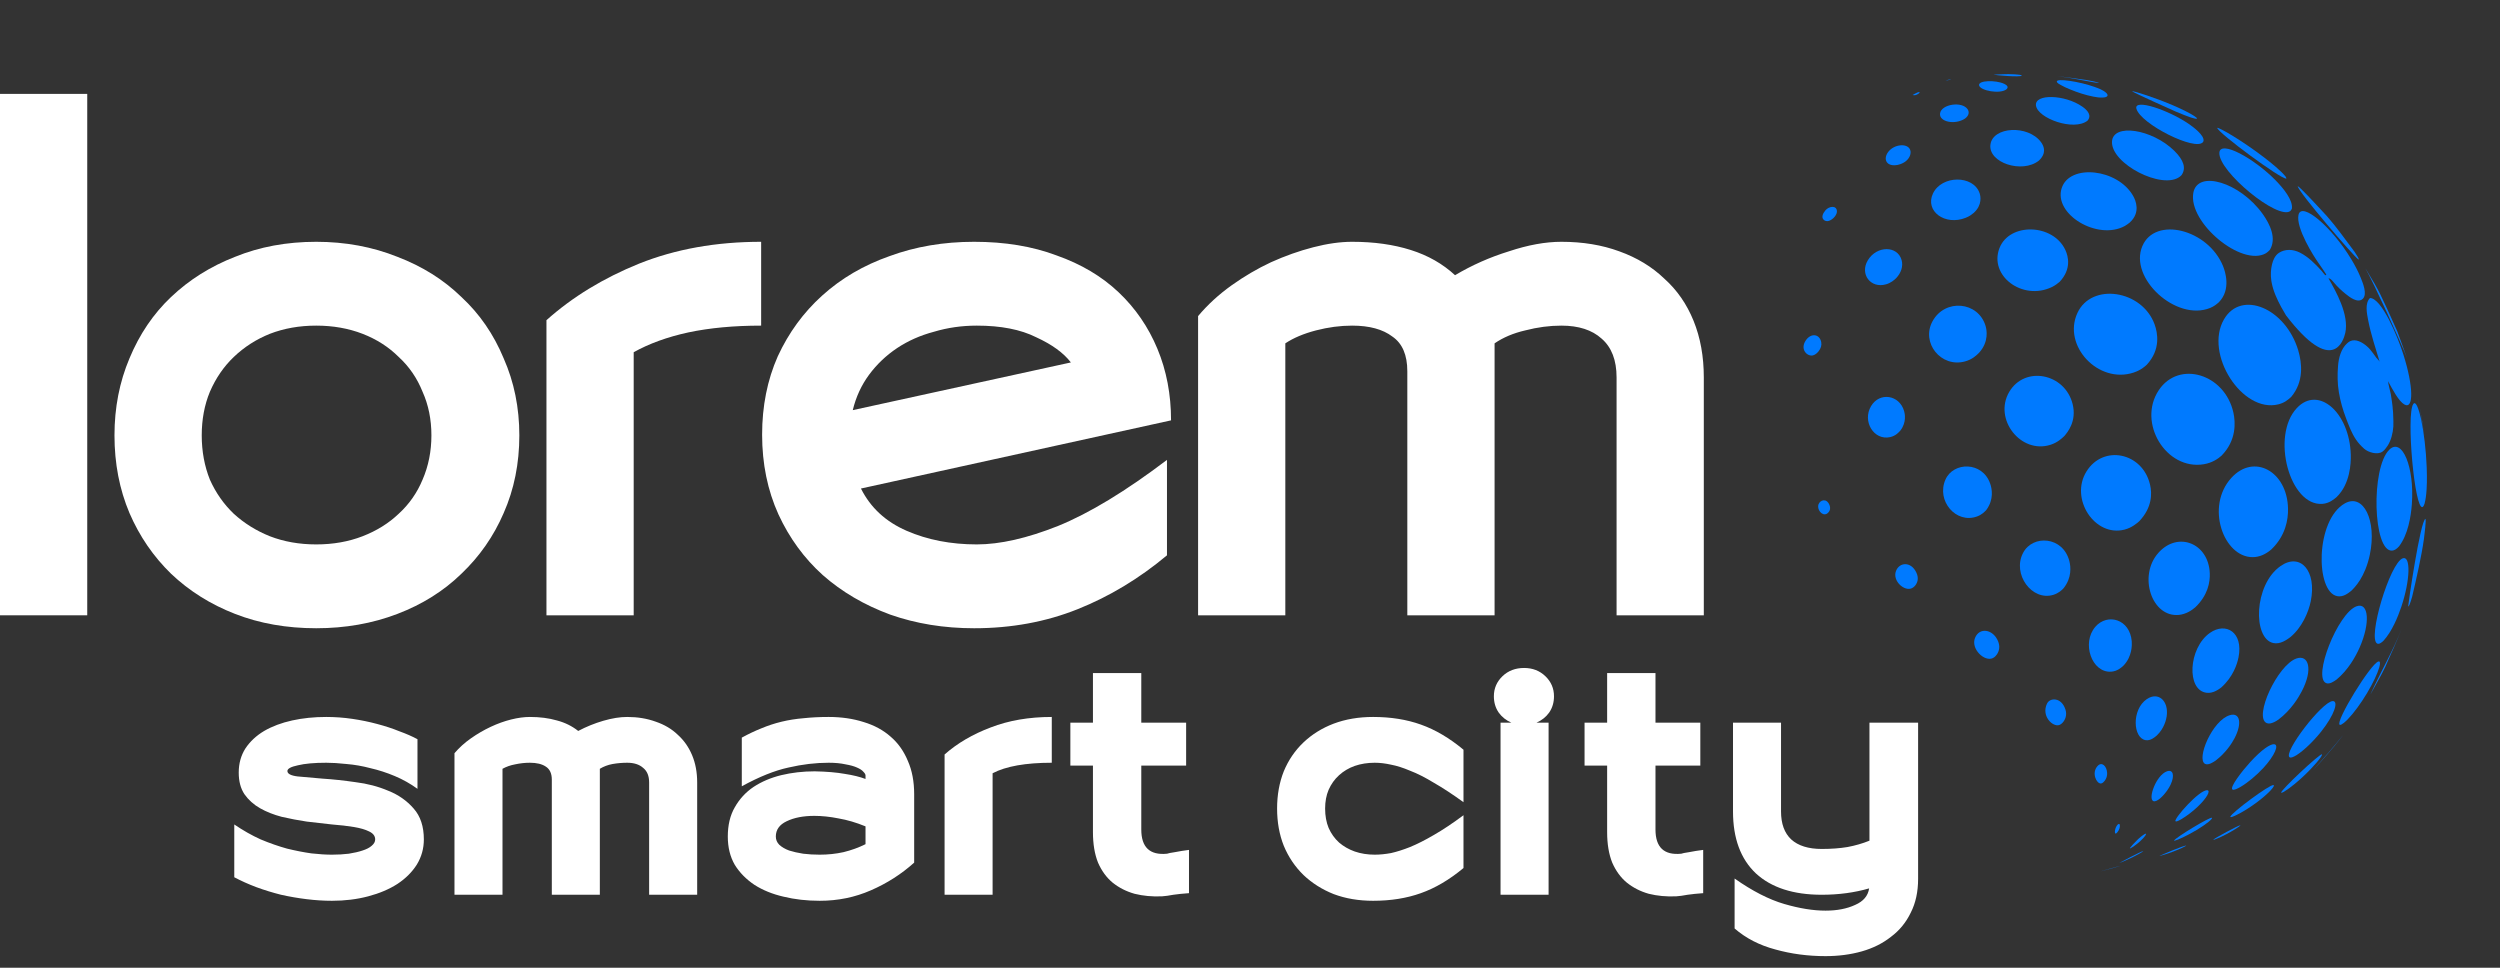 <svg width="124" height="48" viewBox="0 0 124 48" fill="none" xmlns="http://www.w3.org/2000/svg">
<rect x="0" y="0" width="124" height="48" fill="#333333" stroke="none"/>
<path d="M0 4.657H4.327V30.519H0V4.657Z" fill="white"/>
<path d="M5.678 21.594C5.678 20.219 5.926 18.946 6.422 17.774C6.918 16.58 7.605 15.565 8.484 14.732C9.386 13.875 10.445 13.21 11.662 12.737C12.879 12.241 14.22 11.993 15.685 11.993C17.127 11.993 18.468 12.241 19.708 12.737C20.948 13.21 22.007 13.875 22.886 14.732C23.787 15.565 24.486 16.58 24.982 17.774C25.5 18.946 25.759 20.219 25.759 21.594C25.759 22.991 25.5 24.276 24.982 25.448C24.486 26.598 23.787 27.6 22.886 28.457C22.007 29.313 20.948 29.978 19.708 30.451C18.468 30.925 17.127 31.161 15.685 31.161C14.22 31.161 12.879 30.925 11.662 30.451C10.445 29.978 9.386 29.313 8.484 28.457C7.605 27.6 6.918 26.598 6.422 25.448C5.926 24.276 5.678 22.991 5.678 21.594ZM10.006 21.594C10.006 22.383 10.141 23.116 10.411 23.792C10.704 24.445 11.099 25.009 11.595 25.482C12.113 25.955 12.71 26.327 13.386 26.598C14.085 26.868 14.851 27.003 15.685 27.003C16.519 27.003 17.285 26.868 17.984 26.598C18.683 26.327 19.28 25.955 19.776 25.482C20.294 25.009 20.688 24.445 20.959 23.792C21.252 23.116 21.398 22.383 21.398 21.594C21.398 20.805 21.252 20.084 20.959 19.431C20.688 18.755 20.294 18.18 19.776 17.706C19.28 17.211 18.683 16.828 17.984 16.557C17.285 16.287 16.519 16.151 15.685 16.151C14.851 16.151 14.085 16.287 13.386 16.557C12.71 16.828 12.113 17.211 11.595 17.706C11.099 18.18 10.704 18.755 10.411 19.431C10.141 20.084 10.006 20.805 10.006 21.594Z" fill="white"/>
<path d="M37.753 16.151C36.401 16.151 35.195 16.264 34.136 16.489C33.099 16.715 32.198 17.042 31.431 17.47V30.519H27.104V15.881C28.389 14.732 29.922 13.796 31.702 13.075C33.505 12.354 35.522 11.993 37.753 11.993V16.151Z" fill="white"/>
<path d="M42.703 24.231C43.176 25.178 43.931 25.876 44.968 26.327C46.005 26.778 47.165 27.003 48.45 27.003C49.599 27.003 50.94 26.699 52.473 26.09C54.028 25.459 55.831 24.366 57.882 22.811V27.544C56.507 28.694 55.031 29.584 53.453 30.215C51.876 30.846 50.163 31.161 48.315 31.161C46.827 31.161 45.441 30.936 44.156 30.485C42.872 30.012 41.756 29.358 40.81 28.524C39.886 27.691 39.153 26.688 38.612 25.516C38.071 24.321 37.801 23.003 37.801 21.56C37.801 20.14 38.06 18.845 38.578 17.673C39.119 16.501 39.852 15.498 40.776 14.664C41.722 13.807 42.838 13.154 44.123 12.703C45.407 12.23 46.804 11.993 48.315 11.993C49.847 11.993 51.211 12.219 52.405 12.669C53.622 13.098 54.648 13.706 55.481 14.495C56.315 15.284 56.958 16.219 57.408 17.301C57.859 18.383 58.084 19.566 58.084 20.85L42.703 24.231ZM48.45 16.151C47.706 16.151 46.996 16.253 46.32 16.456C45.644 16.636 45.035 16.906 44.494 17.267C43.954 17.628 43.492 18.067 43.108 18.585C42.725 19.104 42.455 19.69 42.297 20.343L53.115 17.977C52.754 17.504 52.18 17.087 51.391 16.726C50.625 16.343 49.644 16.151 48.45 16.151Z" fill="white"/>
<path d="M80.182 18.721C80.182 17.864 79.934 17.222 79.438 16.794C78.965 16.366 78.3 16.151 77.444 16.151C76.858 16.151 76.26 16.23 75.652 16.388C75.066 16.523 74.559 16.737 74.131 17.03V30.519H69.803V18.416C69.803 17.605 69.555 17.03 69.06 16.692C68.586 16.332 67.921 16.151 67.065 16.151C66.479 16.151 65.882 16.23 65.273 16.388C64.665 16.546 64.158 16.76 63.752 17.03V30.519H59.425V15.678C59.898 15.115 60.45 14.608 61.081 14.157C61.712 13.706 62.366 13.323 63.042 13.007C63.741 12.692 64.439 12.444 65.138 12.264C65.837 12.083 66.479 11.993 67.065 11.993C68.147 11.993 69.116 12.128 69.972 12.399C70.829 12.669 71.561 13.086 72.17 13.65C73.004 13.154 73.894 12.759 74.841 12.466C75.787 12.151 76.655 11.993 77.444 11.993C78.503 11.993 79.461 12.151 80.317 12.466C81.196 12.782 81.94 13.233 82.548 13.819C83.179 14.382 83.664 15.081 84.002 15.915C84.34 16.749 84.509 17.684 84.509 18.721V30.519H80.182V18.721Z" fill="white"/>
<path d="M18.609 41.635C18.609 41.466 18.509 41.335 18.309 41.24C18.12 41.145 17.868 41.072 17.552 41.019C17.237 40.967 16.874 40.925 16.464 40.893C16.064 40.851 15.649 40.804 15.217 40.751C14.797 40.688 14.381 40.609 13.971 40.514C13.571 40.409 13.214 40.267 12.898 40.088C12.583 39.91 12.325 39.678 12.125 39.394C11.936 39.11 11.841 38.753 11.841 38.322C11.841 37.869 11.952 37.469 12.172 37.123C12.404 36.775 12.714 36.486 13.103 36.255C13.503 36.023 13.966 35.85 14.492 35.734C15.017 35.618 15.58 35.561 16.18 35.561C16.611 35.561 17.042 35.592 17.473 35.655C17.904 35.718 18.315 35.803 18.704 35.908C19.104 36.013 19.472 36.134 19.808 36.271C20.155 36.397 20.455 36.528 20.707 36.665V39.126C20.36 38.874 19.987 38.663 19.587 38.495C19.188 38.327 18.783 38.195 18.372 38.101C17.973 37.995 17.578 37.927 17.189 37.895C16.811 37.853 16.474 37.832 16.18 37.832C15.591 37.832 15.123 37.874 14.775 37.959C14.428 38.032 14.255 38.127 14.255 38.243C14.255 38.379 14.423 38.469 14.76 38.511C15.096 38.542 15.512 38.579 16.006 38.621C16.511 38.653 17.053 38.711 17.631 38.795C18.22 38.868 18.762 39.01 19.256 39.221C19.761 39.42 20.181 39.715 20.518 40.104C20.855 40.483 21.023 40.993 21.023 41.635C21.023 42.087 20.907 42.502 20.676 42.881C20.445 43.249 20.124 43.57 19.713 43.843C19.303 44.106 18.82 44.311 18.262 44.458C17.705 44.606 17.105 44.679 16.464 44.679C16.064 44.679 15.649 44.653 15.217 44.6C14.786 44.548 14.36 44.474 13.939 44.38C13.519 44.274 13.108 44.148 12.709 44.001C12.32 43.854 11.957 43.691 11.62 43.512V40.893C12.052 41.188 12.488 41.435 12.93 41.635C13.382 41.824 13.819 41.976 14.239 42.092C14.67 42.197 15.075 42.276 15.454 42.329C15.833 42.371 16.169 42.392 16.464 42.392C16.758 42.392 17.037 42.376 17.3 42.344C17.563 42.302 17.789 42.25 17.978 42.187C18.178 42.123 18.331 42.045 18.436 41.95C18.551 41.855 18.609 41.75 18.609 41.635Z" fill="white"/>
<path d="M32.197 38.81C32.197 38.484 32.097 38.243 31.898 38.085C31.708 37.916 31.445 37.832 31.109 37.832C30.867 37.832 30.625 37.853 30.383 37.895C30.152 37.938 29.941 38.017 29.752 38.132V44.38H27.37V38.669C27.37 38.364 27.27 38.148 27.07 38.022C26.881 37.895 26.618 37.832 26.281 37.832C26.039 37.832 25.797 37.859 25.555 37.911C25.324 37.953 25.114 38.027 24.924 38.132V44.38H22.542V37.359C22.774 37.086 23.047 36.839 23.363 36.618C23.678 36.397 24.004 36.208 24.341 36.05C24.677 35.892 25.014 35.771 25.35 35.687C25.687 35.603 25.997 35.561 26.281 35.561C26.776 35.561 27.223 35.618 27.622 35.734C28.022 35.839 28.374 36.013 28.679 36.255C29.079 36.044 29.494 35.876 29.925 35.75C30.357 35.624 30.751 35.561 31.109 35.561C31.624 35.561 32.097 35.639 32.529 35.797C32.96 35.944 33.323 36.16 33.617 36.444C33.922 36.718 34.159 37.054 34.327 37.454C34.495 37.853 34.58 38.306 34.58 38.81V44.38H32.197V38.81Z" fill="white"/>
<path d="M45.343 42.786C44.712 43.354 43.997 43.812 43.198 44.159C42.409 44.506 41.562 44.679 40.658 44.679C40.016 44.679 39.417 44.611 38.859 44.474C38.313 44.348 37.834 44.153 37.424 43.891C37.014 43.617 36.688 43.286 36.446 42.897C36.214 42.497 36.099 42.029 36.099 41.492C36.099 40.925 36.214 40.441 36.446 40.041C36.677 39.631 36.987 39.294 37.377 39.031C37.776 38.769 38.234 38.574 38.749 38.448C39.275 38.322 39.827 38.258 40.406 38.258C40.995 38.269 41.494 38.311 41.904 38.385C42.315 38.448 42.656 38.532 42.93 38.637V38.463C42.93 38.411 42.893 38.348 42.819 38.274C42.756 38.2 42.651 38.132 42.504 38.069C42.367 38.006 42.178 37.953 41.936 37.911C41.705 37.859 41.426 37.832 41.1 37.832C40.458 37.832 39.796 37.911 39.112 38.069C38.428 38.216 37.655 38.527 36.793 39V36.586C37.119 36.407 37.44 36.255 37.755 36.129C38.081 35.992 38.418 35.881 38.765 35.797C39.112 35.713 39.475 35.655 39.853 35.624C40.243 35.582 40.658 35.561 41.1 35.561C41.731 35.561 42.309 35.645 42.835 35.813C43.361 35.971 43.808 36.213 44.176 36.539C44.544 36.854 44.828 37.254 45.028 37.738C45.238 38.211 45.343 38.763 45.343 39.394V42.786ZM38.481 41.492C38.481 41.65 38.539 41.787 38.654 41.903C38.781 42.018 38.944 42.113 39.144 42.187C39.343 42.25 39.575 42.302 39.838 42.344C40.101 42.376 40.374 42.392 40.658 42.392C41.068 42.392 41.463 42.35 41.841 42.266C42.23 42.171 42.593 42.039 42.93 41.871V40.988C42.467 40.798 42.02 40.667 41.589 40.593C41.168 40.509 40.768 40.467 40.39 40.467C39.843 40.467 39.385 40.556 39.017 40.735C38.66 40.904 38.481 41.156 38.481 41.492Z" fill="white"/>
<path d="M52.168 37.832C50.874 37.832 49.896 38.006 49.233 38.353V44.38H46.851V37.422C47.482 36.865 48.245 36.418 49.139 36.081C50.033 35.734 51.042 35.561 52.168 35.561V37.832Z" fill="white"/>
<path d="M53.09 35.845H54.21V33.383H56.608V35.845H58.832V37.974H56.608V41.145C56.608 42.029 57.034 42.428 57.886 42.344C57.938 42.323 58.07 42.297 58.28 42.266C58.49 42.223 58.722 42.187 58.974 42.155V44.301C58.68 44.322 58.422 44.348 58.201 44.38C57.98 44.422 57.791 44.448 57.633 44.458C57.149 44.479 56.697 44.437 56.276 44.332C55.866 44.217 55.503 44.032 55.188 43.78C54.883 43.528 54.641 43.196 54.462 42.786C54.294 42.365 54.21 41.861 54.21 41.272V37.974H53.09V35.845Z" fill="white"/>
<path d="M65.726 40.104C65.726 40.462 65.784 40.783 65.9 41.066C66.026 41.35 66.199 41.592 66.42 41.792C66.641 41.981 66.899 42.129 67.193 42.234C67.498 42.339 67.829 42.392 68.187 42.392C68.439 42.392 68.708 42.365 68.992 42.313C69.276 42.25 69.591 42.15 69.938 42.013C70.296 41.866 70.69 41.666 71.121 41.414C71.563 41.161 72.052 40.835 72.589 40.435V43.054C71.894 43.633 71.19 44.048 70.475 44.301C69.77 44.553 68.981 44.679 68.108 44.679C67.393 44.679 66.741 44.569 66.152 44.348C65.573 44.117 65.074 43.801 64.653 43.401C64.233 42.991 63.906 42.507 63.675 41.95C63.454 41.393 63.344 40.777 63.344 40.104C63.344 39.431 63.454 38.816 63.675 38.258C63.906 37.701 64.233 37.222 64.653 36.823C65.074 36.423 65.573 36.113 66.152 35.892C66.741 35.671 67.393 35.561 68.108 35.561C68.981 35.561 69.77 35.687 70.475 35.939C71.19 36.192 71.894 36.607 72.589 37.186V39.789C72.052 39.4 71.563 39.079 71.121 38.826C70.69 38.563 70.296 38.364 69.938 38.227C69.591 38.08 69.276 37.98 68.992 37.927C68.708 37.864 68.439 37.832 68.187 37.832C67.829 37.832 67.498 37.885 67.193 37.99C66.899 38.095 66.641 38.248 66.42 38.448C66.199 38.648 66.026 38.889 65.9 39.173C65.784 39.447 65.726 39.757 65.726 40.104Z" fill="white"/>
<path d="M74.096 34.535C74.096 34.146 74.238 33.815 74.522 33.541C74.806 33.268 75.164 33.131 75.595 33.131C76.016 33.131 76.368 33.268 76.652 33.541C76.936 33.815 77.078 34.146 77.078 34.535C77.078 34.84 76.999 35.108 76.841 35.34C76.683 35.561 76.473 35.729 76.21 35.845H76.81V44.38H74.427V35.845H74.964C74.701 35.729 74.491 35.561 74.333 35.34C74.175 35.108 74.096 34.84 74.096 34.535Z" fill="white"/>
<path d="M78.594 35.845H79.714V33.383H82.112V35.845H84.336V37.974H82.112V41.145C82.112 42.029 82.538 42.428 83.39 42.344C83.442 42.323 83.574 42.297 83.784 42.266C83.994 42.223 84.226 42.187 84.478 42.155V44.301C84.184 44.322 83.926 44.348 83.705 44.38C83.484 44.422 83.295 44.448 83.137 44.458C82.653 44.479 82.201 44.437 81.78 44.332C81.37 44.217 81.007 44.032 80.692 43.78C80.387 43.528 80.145 43.196 79.966 42.786C79.798 42.365 79.714 41.861 79.714 41.272V37.974H78.594V35.845Z" fill="white"/>
<path d="M90.548 45.168C91.115 45.168 91.605 45.074 92.015 44.884C92.425 44.706 92.656 44.432 92.709 44.064C91.983 44.274 91.2 44.38 90.358 44.38C88.949 44.38 87.86 44.027 87.093 43.322C86.335 42.607 85.957 41.582 85.957 40.246V35.845H88.339V40.246C88.339 40.856 88.507 41.319 88.844 41.635C89.191 41.95 89.696 42.108 90.358 42.108C90.832 42.108 91.257 42.076 91.636 42.013C92.025 41.94 92.388 41.834 92.725 41.698V35.845H95.138V43.591C95.138 44.232 95.017 44.79 94.776 45.263C94.544 45.747 94.218 46.147 93.797 46.462C93.387 46.788 92.903 47.03 92.346 47.188C91.789 47.346 91.189 47.424 90.548 47.424C89.675 47.424 88.844 47.314 88.055 47.093C87.266 46.883 86.593 46.536 86.036 46.052V43.575C86.919 44.196 87.739 44.616 88.497 44.837C89.254 45.058 89.938 45.168 90.548 45.168Z" fill="white"/>
<path d="M116.631 12.87C116.807 13.163 116.967 13.466 117.095 13.783C117.194 14.032 117.433 14.591 117.193 14.822C116.946 15.058 116.536 14.734 116.34 14.576C116.14 14.415 115.945 14.234 115.78 14.036C115.61 13.831 115.57 13.812 115.492 13.804C115.853 14.436 116.526 15.612 116.326 16.513C116.24 16.896 115.698 18.653 113.387 15.644C113.306 15.511 113.228 15.376 113.153 15.239C112.94 14.849 112.75 14.434 112.67 13.995C112.665 13.965 112.66 13.936 112.656 13.906C112.618 13.642 112.629 13.371 112.692 13.112C112.745 12.896 112.839 12.676 113.028 12.546C113.178 12.443 113.363 12.396 113.544 12.396C113.733 12.396 113.918 12.449 114.085 12.534C114.501 12.747 114.843 13.096 115.153 13.437C115.214 13.505 115.261 13.585 115.328 13.648C115.341 13.647 115.359 13.646 115.372 13.645L115.381 13.613C115.381 13.613 115.144 13.243 114.968 13.001C114.782 12.745 113.866 11.31 114.005 10.66C114.151 9.977 115.648 11.237 116.631 12.87Z" fill="#007AFF"/>
<path d="M118.998 27.092C118.88 27.23 118.762 27.304 118.646 27.311C117.7 27.368 117.587 23.203 118.511 22.303C119.147 21.683 119.763 23.175 119.628 25.01C119.581 25.64 119.434 26.513 118.998 27.092L118.998 27.092Z" fill="#007AFF"/>
<path d="M116.6 22.562C116.611 22.973 116.567 23.998 115.904 24.647C115.766 24.766 115.534 24.964 115.197 24.991C113.564 25.123 112.626 21.613 113.926 20.236C114.991 19.108 116.54 20.456 116.6 22.562L116.6 22.562Z" fill="#007AFF"/>
<path d="M113.644 19.686C113.477 19.836 113.319 19.977 113.008 20.055C111.211 20.505 109.319 17.55 110.309 15.84C111.164 14.362 113.367 15.285 113.993 17.381C114.183 18.018 114.276 18.935 113.644 19.685L113.644 19.686Z" fill="#007AFF"/>
<path d="M120.364 23.169C120.411 24.397 120.296 24.839 120.258 24.984C120.234 25.045 120.202 25.128 120.161 25.148C119.767 25.336 119.336 20.561 119.699 20.039C119.93 19.707 120.297 21.433 120.364 23.17L120.364 23.169Z" fill="#007AFF"/>
<path d="M117.391 13.42C118.01 14.441 118.027 14.478 118.906 16.432L119.387 17.759C119.165 17.161 117.701 13.949 117.321 13.306L117.391 13.42L117.391 13.42Z" fill="#007AFF"/>
<path d="M119.387 17.759C119.391 17.771 119.396 17.784 119.399 17.794L119.387 17.759Z" fill="#007AFF"/>
<path d="M112.238 10.626C112.587 11.117 112.931 11.823 112.586 12.392C112.534 12.448 112.46 12.521 112.393 12.56C111.194 13.254 108.532 11.047 108.788 9.572C108.991 8.399 111.119 9.049 112.238 10.626Z" fill="#007AFF"/>
<path d="M112.873 8.947C113.269 9.353 113.731 9.924 113.679 10.344C113.661 10.385 113.634 10.44 113.599 10.467C112.989 10.936 110.03 8.506 110.08 7.578C110.115 6.927 111.8 7.852 112.873 8.947Z" fill="#007AFF"/>
<path d="M113.966 9.231C114.021 9.266 114.048 9.291 114.167 9.403C114.559 9.787 115.049 10.329 115.424 10.73C115.866 11.229 116.385 11.954 116.785 12.488C116.884 12.635 116.895 12.653 116.954 12.753C116.969 12.781 116.987 12.821 116.998 12.851C116.992 12.858 116.985 12.866 116.979 12.872C116.78 12.759 113.969 9.491 113.966 9.231L113.966 9.231Z" fill="#007AFF"/>
<path d="M117.545 27.506C117.308 28.635 116.79 29.141 116.62 29.307C116.459 29.434 116.217 29.627 115.923 29.569C114.84 29.355 114.84 25.801 116.301 24.97C117.224 24.446 117.898 25.82 117.545 27.506Z" fill="#007AFF"/>
<path d="M119.903 19.645L119.966 19.938C119.983 20.017 119.999 20.101 120.015 20.187C119.981 20.013 119.944 19.834 119.903 19.645L119.903 19.645Z" fill="#007AFF"/>
<path d="M120.015 20.187C120.113 20.692 120.185 21.154 120.254 21.707C120.182 21.256 120.104 20.674 120.015 20.187Z" fill="#007AFF"/>
<path d="M110.261 13.194C110.369 13.456 110.673 14.362 110.055 14.992C109.951 15.083 109.821 15.195 109.618 15.277C107.938 15.952 105.584 13.8 106.26 12.207C106.892 10.718 109.51 11.363 110.261 13.194Z" fill="#007AFF"/>
<path d="M110.674 23.704C111.791 22.474 113.447 23.369 113.486 25.225C113.498 25.777 113.363 26.578 112.657 27.253C112.365 27.505 112.053 27.634 111.731 27.635C110.293 27.639 109.377 25.132 110.674 23.704Z" fill="#007AFF"/>
<path d="M118.226 31.776C118.168 31.835 118.021 31.968 117.916 31.924C117.406 31.708 118.539 27.911 119.179 27.692C119.583 27.554 119.545 28.791 119.105 30.099C118.932 30.612 118.639 31.32 118.226 31.776L118.226 31.776Z" fill="#007AFF"/>
<path d="M109.972 6.339C110.121 6.337 111.26 7.015 112.278 7.792C112.657 8.082 113.156 8.486 113.375 8.771C113.387 8.792 113.401 8.82 113.406 8.844C113.403 8.848 113.399 8.855 113.395 8.859C113.123 8.883 110.019 6.598 109.972 6.339Z" fill="#007AFF"/>
<path d="M120.303 25.733C120.319 25.79 120.321 25.866 120.292 26.169L120.227 26.735C120.105 27.599 119.847 28.737 119.645 29.585C119.583 29.802 119.567 29.85 119.52 29.978C119.492 30.041 119.467 30.076 119.444 30.085C119.434 30.049 120.043 25.838 120.303 25.733L120.303 25.733Z" fill="#007AFF"/>
<path d="M109.31 23.026C107.441 23.338 106 20.969 107.075 19.353C108.074 17.854 110.358 18.544 110.778 20.473C110.88 20.94 110.939 21.838 110.188 22.601C110.014 22.757 109.72 22.958 109.31 23.026L109.31 23.026Z" fill="#007AFF"/>
<path d="M113.589 31.611C113.43 31.728 113.1 31.972 112.751 31.894C111.734 31.667 111.784 29.008 113.112 28.078C114.105 27.384 114.919 28.328 114.614 29.819C114.501 30.375 114.172 31.138 113.589 31.611L113.589 31.611Z" fill="#007AFF"/>
<path d="M116.891 30.069C117.494 29.858 117.572 30.905 117.042 32.107C116.837 32.571 116.473 33.225 115.896 33.704C115.761 33.8 115.557 33.944 115.39 33.887C114.678 33.644 115.955 30.398 116.891 30.069L116.891 30.069Z" fill="#007AFF"/>
<path d="M107.847 7.482C108.32 7.945 108.44 8.35 108.205 8.686C108.181 8.708 108.152 8.739 108.126 8.759C107.255 9.437 104.702 8.123 104.755 7.024C104.798 6.106 106.735 6.393 107.848 7.482L107.847 7.482Z" fill="#007AFF"/>
<path d="M109.267 7.049C108.896 7.514 106.183 6.155 105.967 5.396C105.818 4.871 107.558 5.45 108.588 6.163C108.771 6.29 109.362 6.724 109.292 7.001C109.285 7.015 109.277 7.036 109.267 7.049Z" fill="#007AFF"/>
<path d="M106.868 16.089C107.022 16.512 107.177 17.335 106.483 18.088C106.405 18.162 106.199 18.356 105.832 18.478C104.085 19.061 102.285 17.153 103.041 15.52C103.741 14.006 106.245 14.378 106.868 16.089Z" fill="#007AFF"/>
<path d="M105.639 11.035C105.567 11.092 105.468 11.167 105.387 11.211C104.039 11.944 101.846 10.628 102.258 9.335C102.65 8.108 105.034 8.364 105.803 9.715C105.935 9.947 106.183 10.54 105.639 11.034L105.639 11.035Z" fill="#007AFF"/>
<path d="M107.923 5.537C107.902 5.528 105.767 4.578 105.742 4.518C105.867 4.523 106.864 4.832 107.769 5.219C108.04 5.335 108.698 5.628 108.948 5.838C108.958 5.85 108.971 5.867 108.974 5.882C108.916 5.925 108.582 5.815 107.923 5.537L107.923 5.537Z" fill="#007AFF"/>
<path d="M112.422 35.863C111.774 35.559 112.965 32.986 113.903 32.661C114.499 32.455 114.745 33.178 114.17 34.285C114.001 34.611 113.626 35.227 113.014 35.689C112.678 35.925 112.499 35.899 112.422 35.863L112.422 35.863Z" fill="#007AFF"/>
<path d="M107.054 27.423C108.021 26.333 109.547 26.939 109.605 28.435C109.623 28.875 109.512 29.524 108.887 30.121C108.712 30.273 108.429 30.463 108.075 30.499C106.726 30.634 106.04 28.565 107.054 27.423L107.054 27.423Z" fill="#007AFF"/>
<path d="M106.642 24.037C106.749 24.493 106.743 25.177 106.111 25.849C105.971 25.971 105.738 26.174 105.38 26.268C103.903 26.653 102.648 24.741 103.488 23.386C104.322 22.039 106.268 22.441 106.642 24.037L106.642 24.037Z" fill="#007AFF"/>
<path d="M118.306 33.085C118.112 33.5 117.799 34.027 117.581 34.43C117.579 34.432 117.577 34.435 117.575 34.437C118.073 33.337 118.69 32.295 119.131 31.168C118.905 31.752 118.561 32.513 118.306 33.085Z" fill="#007AFF"/>
<path d="M116.045 35.947C115.831 35.779 117.572 32.935 117.966 32.81C118.223 32.728 117.853 33.721 117.166 34.757C116.846 35.24 116.508 35.649 116.261 35.851C116.197 35.9 116.089 35.982 116.045 35.947L116.045 35.947Z" fill="#007AFF"/>
<path d="M111.031 32.602C110.965 32.933 110.767 33.567 110.175 34.098C110.045 34.195 109.776 34.397 109.457 34.363C108.432 34.251 108.541 32.141 109.611 31.392C110.407 30.834 111.277 31.366 111.031 32.602L111.031 32.602Z" fill="#007AFF"/>
<path d="M115.119 36.301C114.736 36.78 114.258 37.235 113.903 37.459C113.803 37.517 113.637 37.614 113.563 37.561C113.234 37.327 115.172 34.8 115.701 34.774C116.002 34.759 115.809 35.437 115.119 36.301Z" fill="#007AFF"/>
<path d="M102.164 13.972C102.066 14.054 101.945 14.156 101.764 14.242C100.317 14.929 98.646 13.682 99.172 12.31C99.665 11.026 101.835 11.087 102.443 12.402C102.589 12.719 102.748 13.344 102.164 13.972Z" fill="#007AFF"/>
<path d="M103.285 5.29C103.531 5.462 103.773 5.722 103.537 5.988C102.859 6.517 101.067 5.87 100.984 5.233C100.908 4.645 102.413 4.682 103.285 5.29L103.285 5.29Z" fill="#007AFF"/>
<path d="M104.509 4.78C104.454 4.832 104.356 4.835 104.285 4.839C104.137 4.846 103.986 4.823 103.841 4.795C103.44 4.718 103.047 4.587 102.67 4.432C102.516 4.368 102.363 4.301 102.218 4.218C102.159 4.184 102.039 4.128 102.019 4.054C101.969 3.86 103.163 4.05 103.88 4.308C104.077 4.379 104.31 4.458 104.466 4.606C104.514 4.651 104.571 4.722 104.509 4.779L104.509 4.78Z" fill="#007AFF"/>
<path d="M102.804 20.048C103.014 20.903 102.54 21.454 102.385 21.634C102.257 21.754 102.045 21.955 101.697 22.064C100.225 22.527 98.87 20.788 99.655 19.443C100.424 18.124 102.425 18.509 102.804 20.048L102.804 20.048Z" fill="#007AFF"/>
<path d="M101.133 7.962C101.132 7.963 101.13 7.965 101.129 7.966C100.298 8.626 98.613 8.071 98.725 7.175C98.838 6.271 100.598 6.184 101.235 7.051C101.396 7.269 101.509 7.604 101.133 7.962L101.133 7.962Z" fill="#007AFF"/>
<path d="M109.9 37.722C109.781 37.803 109.532 37.972 109.371 37.888C108.926 37.655 109.727 35.726 110.604 35.471C111.106 35.325 111.218 35.88 110.835 36.613C110.707 36.857 110.416 37.325 109.9 37.722Z" fill="#007AFF"/>
<path d="M111.114 39.04C111.011 39.096 110.796 39.215 110.727 39.16C110.581 39.043 111.23 38.218 111.61 37.802C112.207 37.148 112.606 36.914 112.779 36.913C113.072 36.911 112.824 37.479 112.27 38.082C111.92 38.462 111.478 38.829 111.114 39.04L111.114 39.04Z" fill="#007AFF"/>
<path d="M102.052 3.775C102.504 3.828 103.105 3.911 103.555 3.981L103.604 3.99C103.773 4.021 103.95 4.056 104.08 4.096C104.088 4.099 104.095 4.108 104.1 4.114C104.011 4.113 103.783 4.073 103.337 3.99C102.803 3.89 102.456 3.826 102.053 3.775L102.052 3.775Z" fill="#007AFF"/>
<path d="M98.159 17.5C98.027 17.63 97.828 17.827 97.464 17.927C96.278 18.252 95.269 17.005 95.853 15.934C96.472 14.8 98.12 14.946 98.485 16.168C98.537 16.341 98.666 16.947 98.159 17.5Z" fill="#007AFF"/>
<path d="M103.927 31.09C104.523 30.398 105.648 30.699 105.735 31.818C105.748 31.984 105.757 32.558 105.333 33.006C105.233 33.1 105.026 33.297 104.705 33.316C103.751 33.371 103.235 31.895 103.928 31.09L103.927 31.09Z" fill="#007AFF"/>
<path d="M115.17 37.411C115.224 37.48 114.738 38.052 114.206 38.544C114.009 38.726 113.626 39.064 113.286 39.27C113.184 39.329 113.17 39.324 113.141 39.315C113.157 39.157 115.016 37.413 115.17 37.411L115.17 37.411Z" fill="#007AFF"/>
<path d="M102.64 27.829C102.711 28.107 102.77 28.65 102.357 29.172C102.278 29.262 102.107 29.423 101.852 29.502C100.782 29.833 99.796 28.474 100.344 27.424C100.824 26.505 102.323 26.599 102.64 27.829L102.64 27.829Z" fill="#007AFF"/>
<path d="M98.19 9.587C98.233 9.714 98.337 10.159 97.898 10.559C97.793 10.644 97.694 10.725 97.498 10.803C96.468 11.212 95.466 10.47 95.874 9.6C96.304 8.682 97.885 8.673 98.19 9.587L98.19 9.587Z" fill="#007AFF"/>
<path d="M114.746 38.183C115.201 37.672 115.799 36.984 116.225 36.45C115.662 37.192 114.865 38.062 114.746 38.183Z" fill="#007AFF"/>
<path d="M110.621 40.514C110.678 40.306 112.578 38.907 112.761 38.938C112.888 38.959 112.497 39.389 111.877 39.842C111.528 40.096 111.148 40.327 110.861 40.458C110.66 40.545 110.646 40.534 110.621 40.514L110.621 40.514Z" fill="#007AFF"/>
<path d="M106.484 34.675C107.048 34.292 107.58 34.758 107.467 35.535C107.447 35.667 107.355 36.126 106.974 36.483C106.873 36.57 106.664 36.751 106.423 36.712C105.797 36.612 105.716 35.196 106.484 34.674L106.484 34.675Z" fill="#007AFF"/>
<path d="M98.711 23.982C98.804 24.246 98.904 24.769 98.525 25.289C98.445 25.377 98.311 25.523 98.068 25.614C97.023 26.003 96.025 24.839 96.497 23.781C96.888 22.904 98.322 22.879 98.711 23.982Z" fill="#007AFF"/>
<path d="M108.996 40.022C108.749 40.254 108.482 40.458 108.2 40.629C108.107 40.682 107.935 40.78 107.903 40.73C107.821 40.603 109.088 39.164 109.483 39.196C109.652 39.21 109.48 39.566 108.996 40.022L108.996 40.022Z" fill="#007AFF"/>
<path d="M99.514 4.435C99.181 4.679 98.229 4.495 98.164 4.24C98.097 3.978 98.993 3.961 99.412 4.16C99.535 4.219 99.653 4.314 99.514 4.434L99.514 4.435Z" fill="#007AFF"/>
<path d="M98.881 3.704C98.889 3.702 98.901 3.701 98.909 3.701L99.466 3.679C99.55 3.678 99.745 3.676 99.938 3.687C100.088 3.696 100.27 3.714 100.283 3.752C100.204 3.84 98.959 3.731 98.881 3.704Z" fill="#007AFF"/>
<path d="M97.469 5.878C96.968 6.215 96.156 6.044 96.228 5.615C96.304 5.164 97.31 5.014 97.59 5.413C97.674 5.531 97.685 5.715 97.469 5.878L97.469 5.878Z" fill="#007AFF"/>
<path d="M107.131 39.61C107.034 39.688 106.899 39.774 106.808 39.737C106.523 39.622 106.945 38.451 107.478 38.258C107.787 38.145 107.875 38.468 107.66 38.922C107.59 39.069 107.428 39.355 107.131 39.61L107.131 39.61Z" fill="#007AFF"/>
<path d="M107.83 41.694C107.919 41.531 109.624 40.505 109.711 40.562C109.768 40.6 109.457 40.866 108.956 41.167C108.748 41.292 108.422 41.474 108.051 41.633C107.86 41.71 107.849 41.704 107.83 41.694L107.83 41.694Z" fill="#007AFF"/>
<path d="M94.043 13.802C93.951 13.888 93.798 14.032 93.542 14.104C92.78 14.319 92.234 13.594 92.644 12.91C93.084 12.176 94.118 12.172 94.321 12.904C94.403 13.202 94.299 13.538 94.043 13.803L94.043 13.802Z" fill="#007AFF"/>
<path d="M94.444 20.388C94.48 20.512 94.573 20.946 94.264 21.348C94.189 21.436 94.031 21.619 93.75 21.681C92.945 21.861 92.354 20.896 92.806 20.141C93.229 19.433 94.209 19.581 94.444 20.388L94.444 20.388Z" fill="#007AFF"/>
<path d="M94.531 7.994C94.474 8.037 94.34 8.137 94.126 8.179C93.593 8.284 93.395 7.925 93.631 7.57C93.921 7.132 94.67 7.072 94.758 7.479C94.786 7.607 94.743 7.819 94.531 7.994L94.531 7.994Z" fill="#007AFF"/>
<path d="M111.12 40.933C111.121 40.935 111.123 40.939 111.125 40.941C111.081 41.001 110.727 41.222 110.41 41.387C110.204 41.495 110.023 41.577 109.871 41.632C109.817 41.65 109.806 41.653 109.785 41.653C109.784 41.65 109.784 41.647 109.783 41.644C109.851 41.573 111.002 40.942 111.12 40.933L111.12 40.933Z" fill="#007AFF"/>
<path d="M102.446 35.193C102.543 35.494 102.406 35.706 102.361 35.775C102.295 35.868 102.223 35.929 102.146 35.958C101.821 36.079 101.229 35.516 101.535 34.893C101.681 34.596 102.246 34.574 102.446 35.193Z" fill="#007AFF"/>
<path d="M99.11 31.82C99.198 32.044 99.178 32.257 99.051 32.453C99.012 32.506 98.948 32.594 98.841 32.643C98.425 32.835 97.741 32.184 97.962 31.638C98.181 31.095 98.868 31.204 99.11 31.82Z" fill="#007AFF"/>
<path d="M108.441 41.941C108.395 41.982 108.138 42.105 107.804 42.233C107.609 42.308 107.424 42.37 107.252 42.419C107.13 42.452 107.125 42.45 107.117 42.446C107.126 42.439 108.366 41.908 108.441 41.942L108.441 41.941Z" fill="#007AFF"/>
<path d="M104.204 38.862C103.992 38.875 103.726 38.345 104.036 37.997C104.247 37.759 104.497 37.994 104.514 38.339C104.521 38.483 104.479 38.615 104.389 38.732C104.353 38.776 104.287 38.857 104.204 38.862Z" fill="#007AFF"/>
<path d="M105.783 42.011C105.666 42.087 105.65 42.085 105.642 42.083C105.628 42.052 105.927 41.735 106.048 41.623C106.223 41.46 106.391 41.348 106.433 41.348C106.485 41.349 106.394 41.505 106.137 41.737C105.975 41.883 105.84 41.973 105.783 42.011Z" fill="#007AFF"/>
<path d="M105.116 42.803C105.126 42.797 106.239 42.199 106.313 42.213C106.274 42.256 106.021 42.399 105.762 42.526C105.601 42.604 105.43 42.681 105.253 42.754C105.178 42.784 105.133 42.801 105.116 42.803L105.116 42.803Z" fill="#007AFF"/>
<path d="M95.055 28.408C95.192 28.706 95.084 28.899 95.038 28.981C94.999 29.042 94.933 29.124 94.835 29.172C94.464 29.354 93.854 28.818 94.04 28.324C94.21 27.873 94.794 27.839 95.055 28.408Z" fill="#007AFF"/>
<path d="M105.168 42.944C105.119 42.963 104.935 43.02 104.713 43.081C104.545 43.127 104.388 43.167 104.257 43.2C104.224 43.208 104.203 43.213 104.194 43.215C104.525 43.125 104.552 43.118 104.824 43.038C105.133 42.948 105.153 42.943 105.168 42.943L105.168 42.944Z" fill="#007AFF"/>
<path d="M91.111 10.464C91.116 10.529 91.1 10.662 90.936 10.817C90.892 10.857 90.775 10.96 90.638 10.968C90.472 10.978 90.234 10.802 90.541 10.433C90.712 10.228 91.087 10.171 91.111 10.464Z" fill="#007AFF"/>
<path d="M90.198 17.429C90.153 17.482 90.058 17.591 89.927 17.626C89.644 17.699 89.268 17.336 89.563 16.89C89.815 16.506 90.255 16.554 90.333 16.974C90.362 17.128 90.316 17.281 90.198 17.429L90.198 17.429Z" fill="#007AFF"/>
<path d="M105.081 40.87C105.153 40.839 105.164 40.971 105.123 41.098C105.1 41.168 105.062 41.233 105.01 41.293C104.991 41.313 104.953 41.354 104.928 41.343C104.848 41.306 104.939 40.932 105.081 40.87L105.081 40.87Z" fill="#007AFF"/>
<path d="M96.503 3.99C96.662 3.944 96.714 3.942 96.737 3.941C96.751 3.94 96.754 3.941 96.757 3.942C96.758 3.943 96.758 3.943 96.759 3.944C96.755 3.947 96.75 3.949 96.734 3.955C96.653 3.979 96.559 3.986 96.503 3.991L96.503 3.99Z" fill="#007AFF"/>
<path d="M90.591 25.491C90.371 25.595 90.104 25.267 90.2 25.011C90.28 24.799 90.598 24.692 90.741 25.046C90.809 25.213 90.755 25.314 90.732 25.358C90.714 25.386 90.666 25.456 90.591 25.491L90.591 25.491Z" fill="#007AFF"/>
<path d="M95.099 4.682C95.01 4.728 94.942 4.736 94.867 4.711C94.945 4.676 95.013 4.623 95.093 4.592C95.119 4.582 95.206 4.551 95.211 4.579C95.213 4.593 95.202 4.626 95.099 4.682Z" fill="#007AFF"/>
<path d="M119.208 17.586C119.708 19.158 119.729 20.337 119.253 20.06C118.981 19.901 118.68 19.342 118.439 18.893C118.459 18.931 118.458 19.001 118.467 19.044C118.478 19.098 118.49 19.152 118.503 19.206C118.53 19.317 118.559 19.428 118.582 19.54C118.605 19.647 118.611 19.757 118.632 19.864C118.638 19.899 118.686 20.253 118.676 20.251C118.706 20.429 118.697 20.608 118.709 20.787C118.712 20.831 118.713 20.875 118.712 20.919C118.711 20.942 118.712 20.966 118.711 20.99C118.708 21.045 118.713 21.1 118.71 21.154C118.692 21.465 118.597 21.851 118.423 22.113C118.351 22.221 118.273 22.329 118.167 22.403C117.922 22.575 117.466 22.439 117.259 22.255C117.112 22.124 116.973 21.974 116.861 21.81C116.638 21.485 116.502 21.104 116.361 20.738C116.204 20.329 116.085 19.906 116.011 19.474C115.934 19.018 115.931 18.594 115.968 18.135C116 17.742 116.118 17.294 116.423 17.023C116.467 16.985 116.513 16.949 116.565 16.923C116.846 16.787 117.173 16.985 117.387 17.164C117.512 17.268 117.613 17.396 117.709 17.528C117.763 17.601 117.814 17.677 117.869 17.75C117.909 17.803 118.014 17.889 118.032 17.95C117.826 17.259 117.591 16.569 117.456 15.86C117.397 15.543 117.29 15.042 117.552 14.781C118.134 14.795 118.92 16.677 119.209 17.586L119.208 17.586Z" fill="#007AFF"/>
<path d="M116.212 17.277C116.213 17.275 116.214 17.273 116.215 17.271L116.216 17.271C116.214 17.273 116.213 17.275 116.212 17.277Z" fill="#007AFF"/>
</svg>
